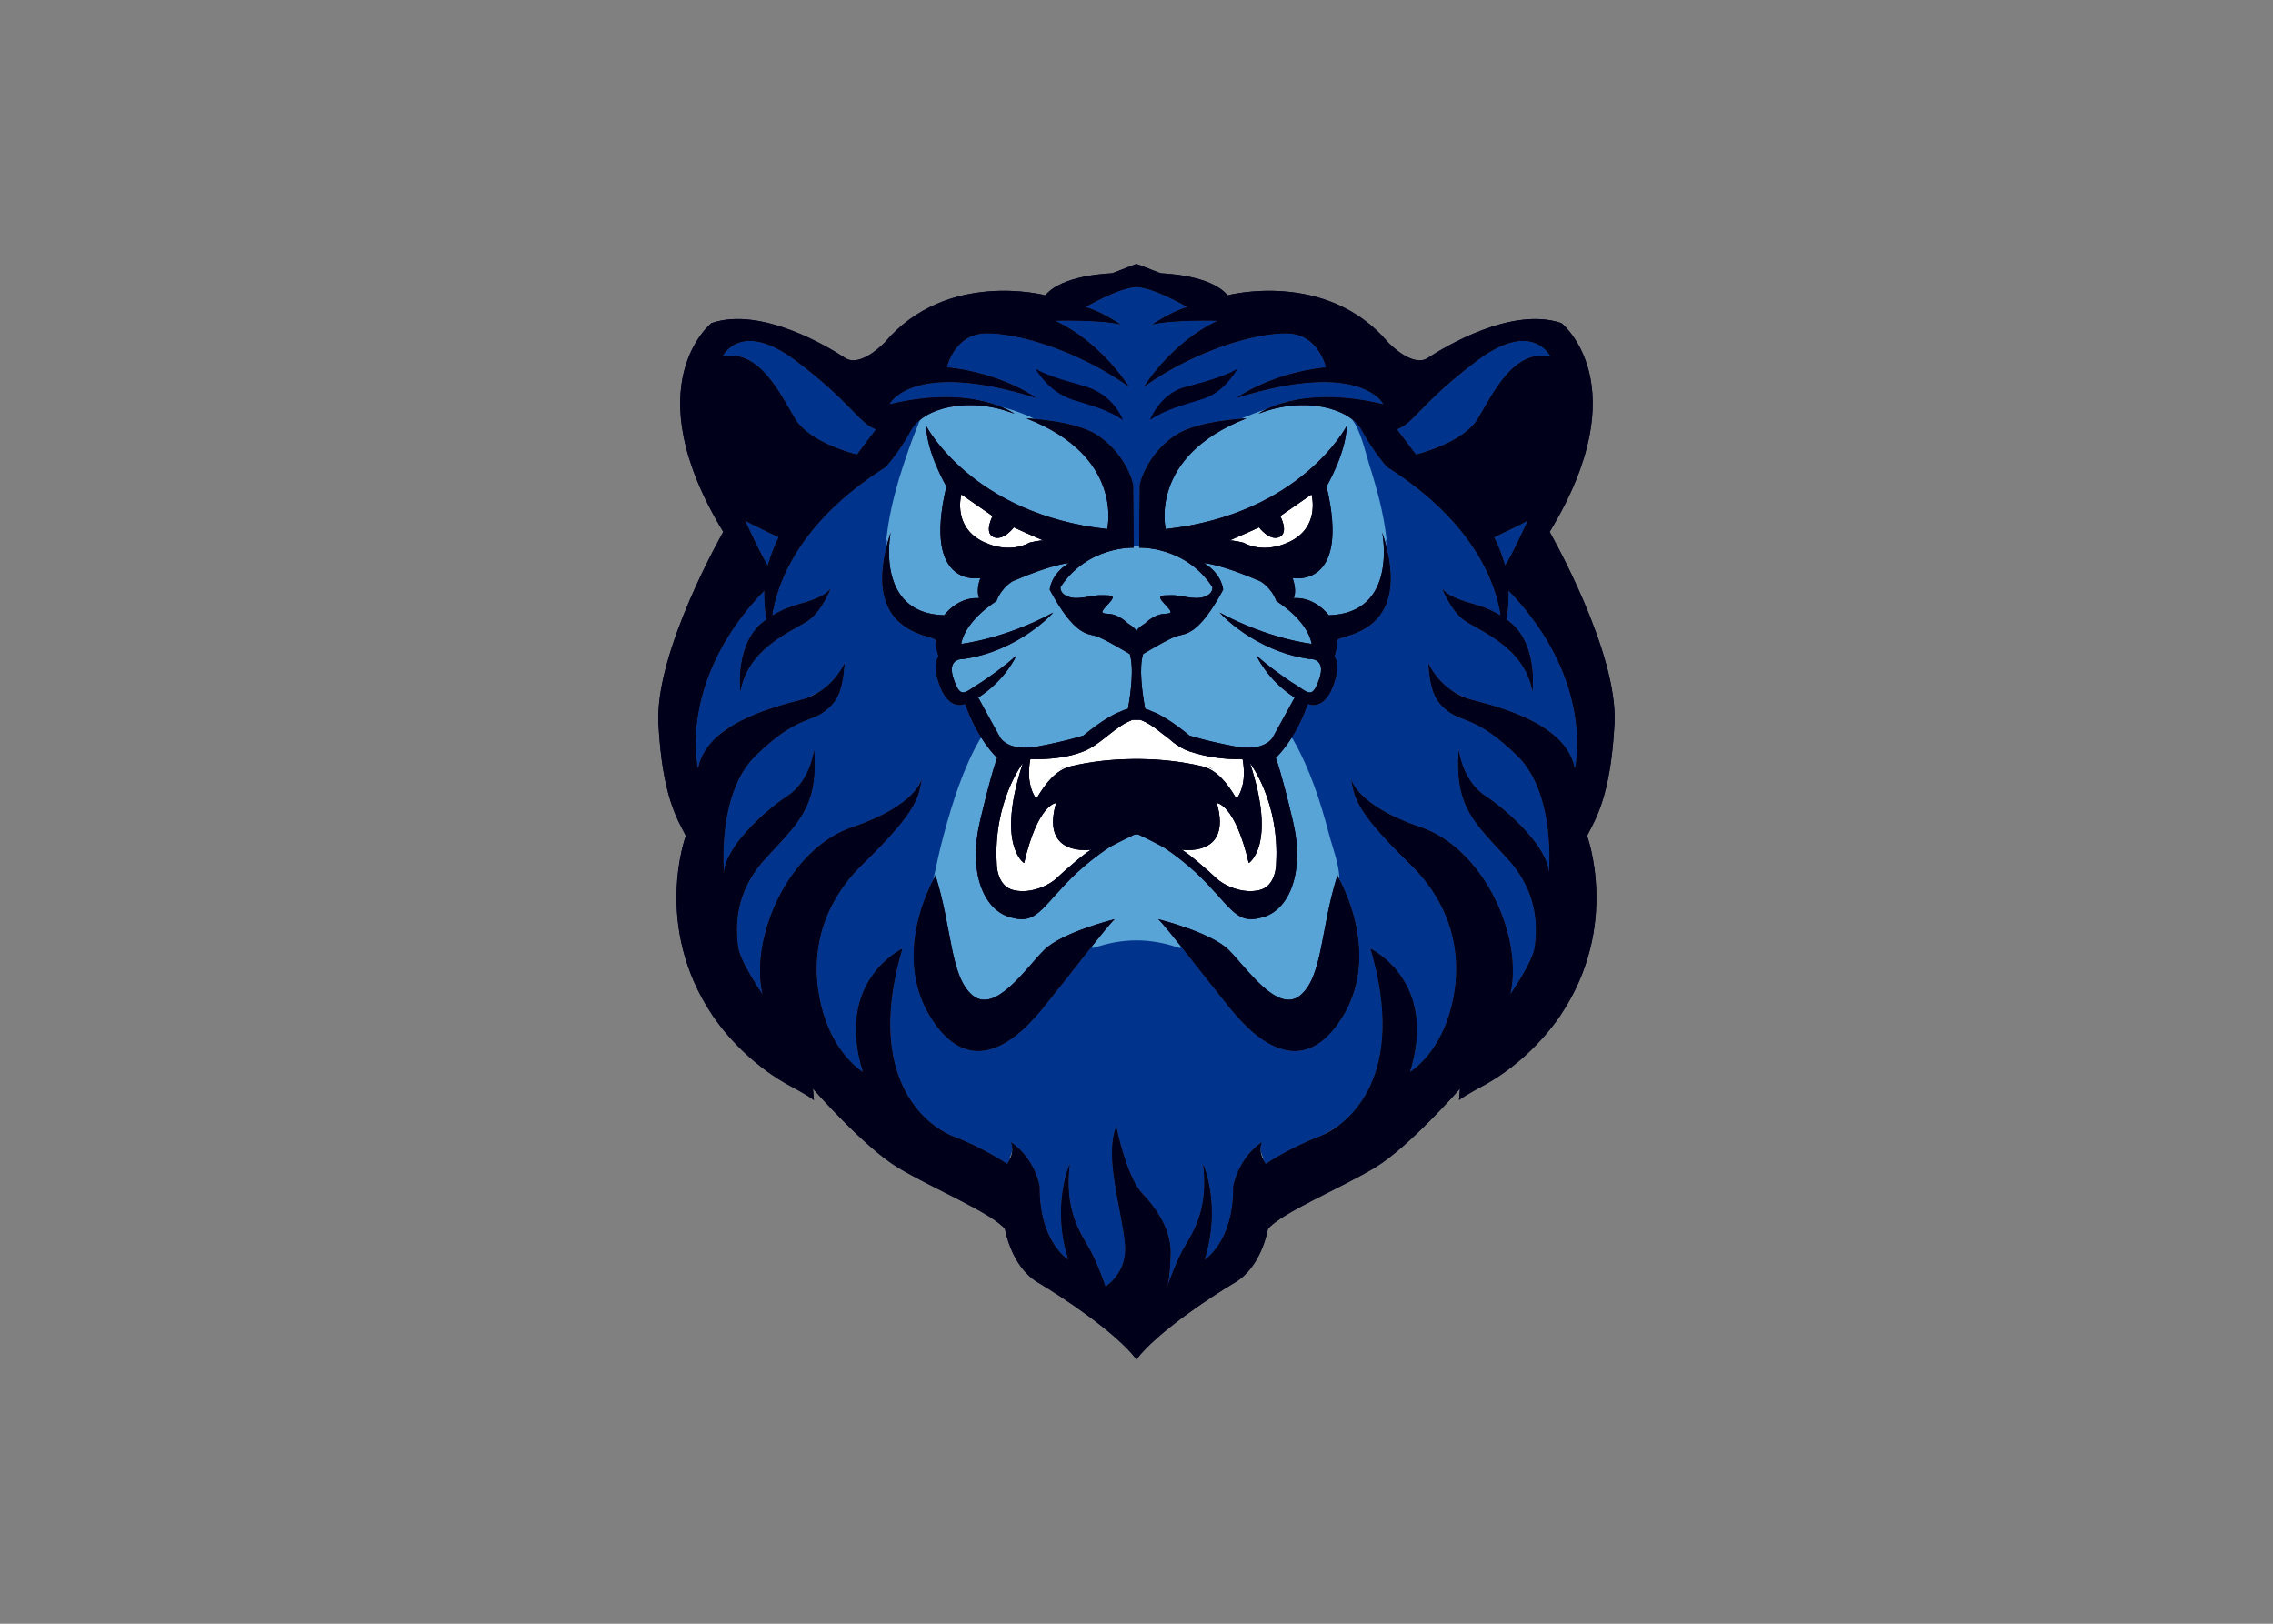 <svg clip-rule="evenodd" fill-rule="evenodd" stroke-linejoin="round" stroke-miterlimit="2" viewBox="0 0 560 400" xmlns="http://www.w3.org/2000/svg"><rect x="0" y="0" width="560" height="400" fill="#808080" stroke="none"/><g fill-rule="nonzero" transform="matrix(2.661 0 0 2.661 126.711 45.993)"><path d="m50.164 57.055s-1.672.051-2.96 5.558c0 0-2.627-1.611-.107-9.271 0 0-2.773 3.586-2.431 9.345 0 0-.027 2.104 1.619 2.453 1.646.35 3.315-.523 3.929-1.12.615-.599 2.89-2.582 3.265-2.653-.001-.002-4.782.794-3.315-4.312z" fill="#fff"/><path d="m66.778 56.531c.043.07.144.067.186 0 .649-1.038.673-2.284.479-3.468-.008-.045-.06-.08-.103-.079-1.637.052-3.33-.204-4.879-.726-.52-.175-1.005-.48-1.476-.833-.324-.297-.679-.571-1.018-.809-.48-.389-.964-.762-1.477-1.03-.006-.003-.012-.003-.019-.005-.002-.002-.004-.005-.008-.006-.152-.07-.304-.138-.454-.208-.015-.007-.029-.009-.044-.01-.005 0-.007-.004-.01-.004h-.714c-.004 0-.005.004-.01.004-.015.001-.029.003-.043.01-.152.07-.303.138-.455.208-.003.001-.006.004-.008.006-.006.001-.011.001-.017.005-1.412.738-2.523 2.082-3.97 2.671-1.482.603-3.29.776-4.879.726-.043-.001-.096.034-.104.079-.194 1.184-.17 2.43.479 3.468.043.067.143.07.185 0 .731-1.226 1.698-2.542 3.152-2.886 1.87-.44 3.749-.636 5.669-.66h.714c1.922.023 3.794.229 5.668.66 1.457.336 2.427 1.665 3.156 2.887zm-2.035-2.55c-.188-.114-.382-.214-.58-.304.196.067.39.17.58.304zm-14.252-.023c.164-.111.33-.202.496-.265-.169.079-.334.168-.496.265z" fill="#fff"/><path d="m67.997 62.613c-1.288-5.507-2.961-5.558-2.961-5.558 1.468 5.106-3.313 4.311-3.313 4.311.374.071 2.648 2.055 3.265 2.653.614.597 2.284 1.47 3.93 1.12s1.617-2.453 1.617-2.453c.342-5.758-2.43-9.345-2.43-9.345 2.519 7.66-.108 9.272-.108 9.272z" fill="#fff"/><path d="m67.506 32.96c1.811.983 3.76.126 3.76.126 3.495-1.254 2.544-4.601 2.544-4.601l-2.898 2.008s.826 1.531-.079 1.938c-.902.407-1.886-.896-1.886-.896-.419.21-2.5 1.119-2.743 1.224-.014.007-.022.011-.022.011.287-.081 1.324.19 1.324.19z" fill="#fff"/><path d="m47.694 32.96s1.038-.271 1.326-.188c0 0-.008-.003-.023-.011-.242-.105-2.323-1.014-2.742-1.224 0 0-.983 1.302-1.887.896-.904-.407-.079-1.938-.079-1.938l-2.898-2.008s-.95 3.346 2.544 4.601c-.001-.002 1.949.855 3.759-.128z" fill="#fff"/><g fill="#00348c"><path d="m91.732 35.076c.502-.682 2.099-4.155 2.099-4.155-.527.309-3.116 1.534-3.116 1.534.64 1.226 1.017 2.621 1.017 2.621z"/><path d="m80.488 33.125c-.036-.559-.103-.956-.123-1.068.023.36.056.718.123 1.068z"/><path d="m79.275 70.547s6.301 2.952 3.637 11.422c0 0 2.203-1.288 3.445-4.727 1.244-3.44 1.861-9.417-3.482-14.597-5.342-5.178-5.054-6.304-5.408-7.802 0 0 .517 2.456 6.413 4.441 5.896 1.983 9.562 10.183 8.33 15.501 0 0 2.127-3.071 2.281-4.463s.52-4.754-2.487-8.062c-3.01-3.309-4.978-4.778-4.562-10.126 0 0 .316 2.868 2.478 4.28s5.802 4.783 5.872 7.137c0 0 .698-7.337-2.919-10.867-3.616-3.529-4.995-3.112-6.287-4.035s-1.757-1.868-1.968-4.524c0 0 .646 1.463 2.157 2.516.45.279.935.52 1.44.733.137.046.277.091.423.128 1.611.419 4.217 1.101 6.31 2.352.443.25.857.533 1.231.862 1.021.848 1.783 1.896 2.009 3.2 0 0 2.017-8.083-6.137-16.538 0 0 .025 1.541-.198 2.684l.001.001c2.996 2 2.41 6.651 2.41 6.651-.731-4.184-5.101-5.67-6.355-6.608-1.254-.939-1.995-2.919-1.995-2.919.232.371.855.89 2.86 1.436 1.186.324 2.044.767 2.549 1.076-.388-2.655-2.206-8.509-10.514-13.757 0 0-1.232-1.336-2.336-3.384-.249-.463-.658-.881-1.188-1.232.005.034.015.068.038.104 1.068 1.621 1.452 3.667 2.007 5.508.341 1.129.619 2.273.861 3.427.114.547.137 1.111.173 1.671 3.12 9.601-4.193 9.42-4.15 9.924.04.504-.281 1.528-.281 1.528s.692.681-.187 2.876c-.879 2.197-2.277 1.514-2.277 1.514-.486 1.371-1.061 2.44-1.574 3.236.773.766 1.31 2.637 1.668 3.529.504 1.254.896 2.551 1.271 3.847.294 1.016.564 2.035.87 3.048.212.704.149 1.809.436 2.438.028-.088.055-.175.083-.264l.007.139s4.5 7.449-.013 13.684c-4.512 6.236-9.654-1.168-10.59-2.288-.585-.7-2.62-3.325-4.17-5.262-.883.061-2.695-.595-3.503-.646-.71-.045-1.42.047-2.123.137-.477.062-1.477.493-2.077.5-1.551 1.937-3.593 4.57-4.178 5.271-.937 1.12-6.078 8.524-10.59 2.288-4.512-6.234-.011-13.684-.011-13.684l.006-.139c.026.08.05.16.075.24.164-.46.198-.979.3-1.45.294-1.35.646-2.683 1.022-4.011.307-1.083.657-2.151 1.032-3.211.374-1.056.983-3.28 1.897-4.166-.514-.795-1.089-1.865-1.575-3.236 0 0-1.398.684-2.277-1.514-.878-2.196-.187-2.876-.187-2.876s-.322-1.024-.281-1.528c.042-.5-7.176-.327-4.208-9.743.148-1.491.473-3.113.878-4.614.509-1.884 1.055-4.596 2.224-6.176.026-.037.037-.072.042-.106-.535.352-.946.771-1.197 1.237-1.103 2.047-2.335 3.384-2.335 3.384-8.308 5.248-10.126 11.103-10.514 13.757.505-.31 1.363-.752 2.548-1.076 2.005-.546 2.629-1.065 2.861-1.436 0 0-.743 1.98-1.996 2.919-1.254.938-5.624 2.424-6.356 6.608 0 0-.586-4.651 2.411-6.651l.001-.001c-.223-1.144-.198-2.684-.198-2.684-8.153 8.455-6.137 16.538-6.137 16.538.226-1.304.986-2.351 2.007-3.198.375-.332.791-.616 1.236-.866 2.093-1.25 4.696-1.931 6.308-2.35.144-.037.283-.081.417-.127.512-.215 1.001-.459 1.457-.742 1.504-1.052 2.147-2.508 2.147-2.508-.213 2.656-.678 3.601-1.969 4.524-1.292.923-2.671.506-6.288 4.035-3.616 3.529-2.918 10.867-2.918 10.867.07-2.354 3.71-5.726 5.872-7.137 2.162-1.412 2.477-4.28 2.477-4.28.417 5.348-1.552 6.817-4.56 10.126-3.007 3.309-2.642 6.671-2.488 8.062s2.281 4.463 2.281 4.463c-1.232-5.318 2.434-13.518 8.331-15.501 5.896-1.985 6.413-4.441 6.413-4.441-.355 1.499-.068 2.625-5.41 7.802-5.342 5.18-4.725 11.156-3.482 14.597 1.243 3.438 3.447 4.727 3.447 4.727-2.665-8.47 3.635-11.422 3.635-11.422-3.463 11.716 1.938 16.309 4.773 17.396 2.834 1.086 4.933 2.527 4.933 2.527.139-.195.239-.38.314-.552-.029.001-.061.001-.094-.003.146-.274.223-.524.255-.742.006.02.009.037.015.055.035-.486-.14-.781-.14-.781 2.241 1.527 2.655 4.082 2.655 4.082-.04 5.218 2.663 6.807 2.663 6.807-1.592-5.022.128-8.842.128-8.842-.529 4.157.951 6.332 1.753 7.705.705 1.208 1.408 3.184 1.567 3.641.823-.606 1.998-1.856 1.798-3.977-.302-3.212-1.935-8.063-.81-10.85 0 0 .942 4.647 2.392 6.176 1.448 1.528 2.715 3.49 2.631 5.667-.026.698-.053 1.866-.292 2.952.178-.508.865-2.426 1.556-3.609.802-1.373 2.283-3.548 1.753-7.705 0 0 1.72 3.819.128 8.842 0 0 2.704-1.589 2.663-6.807 0 0 .414-2.555 2.654-4.082 0 0-.173.292-.14.776.005-.019.009-.035.016-.053.031.221.109.476.261.757-.032.003-.064.004-.094.001.074.171.174.351.309.542 0 0 2.099-1.441 4.933-2.527.085-.032.173-.069.264-.108.593-.313 1.17-.651 1.715-1.043 2.704-2.133 5.543-6.942 2.792-16.245z"/><path d="m81.714 22.461 1.763 2.338s4.379-1.03 5.753-3.353c1.375-2.322 3.337-6.479 6.714-5.718 0 0-1.648-3.492-6.767.341-5.12 3.836-5.905 5.842-7.463 6.392z"/><path d="m45.509 20.572c.826.273 1.609.657 2.432.91 1.248.098 4.416.442 6.032 1.512 2.042 1.352 3.033 3.356 3.321 4.594l.055 5.714h.502l.055-5.714c.289-1.237 1.279-3.242 3.32-4.594 1.715-1.135 5.178-1.455 6.24-1.527.665-.271 1.338-.537 2.015-.791 1.316-.672 4.905-1.989 10.991-.533 0 0-2.02-4.217-13.602-.591 0 0 3.169-2.308 8.279-2.833 0 0-.667-3.063-3.558-3.142-2.893-.078-8.479 1.524-13.268 4.912 0 0 2.467-4.058 6.811-6.083 0 0-4.054-.119-6.058.34 0 0 1.94-1.304 3.246-1.594 0 0-3.004-1.786-4.724-1.874-1.72.088-4.723 1.874-4.723 1.874 1.306.29 3.246 1.594 3.246 1.594-2.003-.459-6.058-.34-6.058-.34 4.343 2.025 6.812 6.083 6.812 6.083-4.79-3.388-10.376-4.99-13.267-4.912-2.891.079-3.56 3.142-3.56 3.142 5.111.524 8.28 2.833 8.28 2.833-11.582-3.626-13.601.591-13.601.591 5.788-1.385 9.317-.263 10.782.429z"/><path d="m19.256 15.729c3.377-.761 5.34 3.396 6.714 5.718s5.754 3.353 5.754 3.353l1.762-2.338c-1.559-.55-2.343-2.556-7.462-6.391-5.12-3.833-6.768-.342-6.768-.342z"/><path d="m23.469 35.076s.376-1.395 1.017-2.621c0 0-2.588-1.225-3.115-1.534 0 0 1.597 3.473 2.098 4.155z"/></g><path d="m79.152 25.722c-.396-1.246-.756-3.081-1.62-4.22-1.753-1.331-5.154-1.842-8.631-.486 0 0 .24-.179.727-.414-.807.244-1.595.561-2.362.878.323-.025.52-.034.52-.034-9.111 3.543-7.477 10.247-7.477 10.247 12.518-1.374 16.756-9.539 16.756-9.539-.045 2.486-1.868 5.594-1.868 5.594 2.265 9.551-3.144 8.47-3.144 8.47.444 1.254.107 1.871.107 1.871 2.014-.136 3.241 1.583 3.241 1.583 6.471-.159 4.957-7.655 4.957-7.655.157.484.287.943.395 1.379-.012-.218-.029-.434-.055-.646.037-.039.059-.094.051-.165-.254-2.332-.889-4.63-1.597-6.863z" fill="#58a4d7"/><path d="m48.462 51.822c2.795-.525 4.243-1.017 4.243-1.017s1.969-1.675 3.373-2.196c.269-.132.517-.225.738-.273.262-1.458.583-3.862.145-5.134l-.003.046s-2.373-1.442-3.142-1.659c-.769-.216-1.971-.063-4.239-4.275 0 0 .056-1.41 1.77-2.471 0 0-1.492.076-5.202 1.68 0 0-1.001.524-1.508 1.845 0 0-2.852 1.726-3.262 3.958 0 0 3.967-.431 8.524-2.898 0 0-3.142 3.55-8.304 4.292 0 0-1.608-.143-.915 1.858.693 2.002 1.005 1.213 2.687.213 0 0 2.095-1.404 3.133-2.414 0 0-.975 2.268-3.548 3.916l2.018 3.668c-.001.002.697 1.385 3.492.861z" fill="#58a4d7"/><path d="m34.843 32.02s-1.514 7.496 4.958 7.655c0 0 1.226-1.719 3.24-1.583 0 0-.336-.617.109-1.871 0 0-5.409 1.081-3.144-8.47 0 0-1.824-3.108-1.87-5.594 0 0 4.239 8.165 16.757 9.539 0 0 1.634-6.704-7.477-10.247 0 0 .307.014.794.057-1.011-.479-2.097-.884-3.123-1.117.812.333 1.212.629 1.212.629-3.474-1.355-6.873-.846-8.626.483-.06.076-.121.149-.173.233-.01.016-.012.032-.018.048-.002.004-.005.005-.007.01-1.346 3.446-2.604 7.036-3.015 10.732h-.001c-.002.021-.006.043-.009.065-.007.07.015.126.052.165-.024.208-.041.419-.053.631.109-.433.238-.886.394-1.365z" fill="#58a4d7"/><path d="m61.516 70.458c.115.04.2-.007.25-.083-1.07-1.344-1.981-2.457-2.157-2.564 0 0 4.882 1.201 6.54 2.857s4.527 5.943 6.624 4.188c2.097-1.753 1.875-6.263 3.448-11.144l.007.139s.06.097.152.272c.001-.021.002-.039.002-.059 0-1.314-.633-2.881-.963-4.151-.786-3.01-1.785-6.08-3.351-8.787-.029-.051-.071-.082-.117-.1-.79 1.243-1.451 1.842-1.451 1.842s.513 1.319 1.593 5.914c1.082 4.596-.292 8.037-2.647 8.798-2.355.76-2.798-.393-5.293-3.04-1.493-1.586-3.059-2.738-4.076-3.41-1.244-.67-2.119-1.071-2.119-1.071-.357-.237-.714 0-.714 0s-.875.401-2.12 1.071c-1.018.672-2.582 1.824-4.076 3.41-2.494 2.647-2.937 3.8-5.292 3.04-2.356-.761-3.729-4.202-2.648-8.798 1.08-4.594 1.593-5.914 1.593-5.914s-.661-.599-1.45-1.842c-.046.018-.088.049-.118.1-1.57 2.717-2.532 5.776-3.35 8.787-.366 1.352-.668 2.718-.955 4.087-.009.044-.015.093-.017.143.1-.188.164-.292.164-.292l.006-.139c1.572 4.881 1.351 9.391 3.448 11.144 2.098 1.755 4.966-2.532 6.624-4.188 1.659-1.656 6.541-2.857 6.541-2.857-.176.107-1.086 1.221-2.157 2.564.048.076.134.123.25.083 2.641-.912 5.183-.915 7.829 0z" fill="#58a4d7"/><path d="m57.851 33.253h-.503l.002.164s-4.261-.184-6.782 3.646c0 0-.12.631.813.923.932.291 2.151-.201 2.951-.167s1.547-.112.665.806c-.881.918-.638.86.19.938.565.053 1.236.485 1.617.868 0 0 .796.463.796.771 0-.308.797-.771.797-.771.381-.383 1.051-.814 1.617-.868.827-.078 1.071-.02.189-.938s-.134-.771.664-.806c.8-.034 2.02.458 2.951.167.934-.292.814-.923.814-.923-2.521-3.83-6.782-3.646-6.782-3.646v-.164z" fill="#58a4d7"/><path d="m68.699 43.378c1.039 1.01 3.134 2.414 3.134 2.414 1.682 1 1.994 1.789 2.688-.213.693-2.001-.915-1.858-.915-1.858-5.162-.742-8.304-4.292-8.304-4.292 4.557 2.467 8.524 2.898 8.524 2.898-.411-2.233-3.263-3.958-3.263-3.958-.507-1.32-1.508-1.845-1.508-1.845-3.71-1.604-5.202-1.68-5.202-1.68 1.714 1.061 1.771 2.471 1.771 2.471-2.269 4.211-3.472 4.059-4.24 4.275-.769.217-3.142 1.659-3.142 1.659l-.003-.046c-.439 1.273-.102 3.682.172 5.139.214.05.452.141.711.268 1.404.521 3.373 2.196 3.373 2.196s1.447.492 4.242 1.017c2.795.524 3.493-.859 3.493-.859l2.017-3.668c-2.572-1.65-3.548-3.918-3.548-3.918z" fill="#58a4d7"/><path d="m38.979 63.713c1.572 4.881 1.351 9.391 3.448 11.144 2.098 1.755 4.966-2.532 6.624-4.188 1.659-1.656 6.541-2.857 6.541-2.857-.423.26-5.081 6.316-6.017 7.437-.937 1.12-6.078 8.524-10.59 2.288-4.512-6.234-.011-13.684-.011-13.684m37.247-.14c-1.573 4.881-1.352 9.391-3.448 11.144-2.097 1.755-4.966-2.532-6.624-4.188s-6.54-2.857-6.54-2.857c.423.26 5.081 6.316 6.017 7.437s6.078 8.524 10.59 2.288c4.513-6.234.013-13.684.013-13.684m25.63-14.115c-.36 6.691-1.746 8.818-2.539 10.351 0 0 3.102 8.321-2.441 16.586 0 0-2.396 3.831-6.845 6.37 0 0-2.091 1.101-2.57 1.515l.092-1.06s-4.736 5.417-7.885 7.313c-3.15 1.896-8.738 4.219-9.903 5.685 0 0-.559 3.464-3.027 4.934-2.439 1.452-7.173 4.61-9.104 7.079v.088c-.012-.015-.023-.028-.036-.043-.011.015-.024.028-.036.043v-.088c-1.93-2.469-6.663-5.627-9.103-7.079-2.469-1.47-3.028-4.934-3.028-4.934-1.165-1.466-6.752-3.788-9.901-5.685-3.15-1.896-7.886-7.313-7.886-7.313l.092 1.06c-.48-.414-2.571-1.515-2.571-1.515-4.447-2.539-6.844-6.37-6.844-6.37-5.543-8.265-2.442-16.586-2.442-16.586-.792-1.533-2.178-3.66-2.539-10.351-.36-6.691 6.003-17.78 6.003-17.78-8.288-13.658-1.092-19.331-1.092-19.331 4.615-1.587 10.931 2.272 12.37 3.224 1.438.952 3.687-1.448 3.687-1.448 5.746-6.766 14.86-4.349 14.86-4.349 1.533-1.887 5.873-2.019 6.117-2.038.191-.014 1.584-.621 2.178-.818l.134-.044s-.083-.027 0 0c.084-.027 0 0 0 0l.135.045c.594.197 1.988.804 2.18.818.244.019 4.584.15 6.116 2.038 0 0 9.114-2.417 14.861 4.349 0 0 2.249 2.399 3.687 1.448 1.438-.952 7.755-4.811 12.369-3.224 0 0 7.195 5.673-1.092 19.331 0-.001 6.362 11.088 6.003 17.779zm-20.145-27.277 1.763 2.338s4.379-1.03 5.753-3.353c1.375-2.322 3.337-6.479 6.714-5.718 0 0-1.648-3.492-6.767.341-5.12 3.836-5.905 5.842-7.463 6.392zm9 9.994c.641 1.226 1.018 2.621 1.018 2.621.502-.682 2.099-4.155 2.099-4.155-.528.309-3.117 1.534-3.117 1.534zm-64.744-11.008c1.374 2.322 5.754 3.353 5.754 3.353l1.762-2.338c-1.559-.55-2.343-2.556-7.462-6.391-5.12-3.833-6.768-.341-6.768-.341 3.377-.761 5.34 3.395 6.714 5.717zm-4.599 9.474s1.597 3.473 2.098 4.155c0 0 .376-1.395 1.017-2.621 0 0-2.589-1.225-3.115-1.534zm70.68 6.459s.025 1.541-.198 2.684l.001.001c2.996 2 2.41 6.651 2.41 6.651-.731-4.184-5.101-5.67-6.355-6.608-1.254-.939-1.995-2.919-1.995-2.919.232.371.855.89 2.86 1.436 1.186.324 2.044.767 2.549 1.076-.388-2.655-2.206-8.509-10.514-13.757 0 0-1.232-1.336-2.336-3.384-1.103-2.046-5.279-3.217-9.572-1.543 0 0 3.697-2.758 11.571-.874 0 0-2.02-4.217-13.602-.591 0 0 3.169-2.308 8.279-2.833 0 0-.667-3.063-3.558-3.142-2.893-.078-8.479 1.524-13.268 4.912 0 0 2.467-4.058 6.811-6.083 0 0-4.054-.119-6.058.34 0 0 1.94-1.304 3.246-1.594 0 0-3.004-1.786-4.724-1.874-1.72.088-4.723 1.874-4.723 1.874 1.306.29 3.246 1.594 3.246 1.594-2.003-.459-6.058-.34-6.058-.34 4.343 2.025 6.812 6.083 6.812 6.083-4.79-3.388-10.376-4.99-13.267-4.912-2.891.079-3.56 3.142-3.56 3.142 5.111.524 8.28 2.833 8.28 2.833-11.582-3.626-13.601.591-13.601.591 7.873-1.884 11.571.874 11.571.874-4.292-1.674-8.471-.503-9.573 1.543-1.103 2.047-2.335 3.384-2.335 3.384-8.308 5.248-10.126 11.103-10.514 13.757.505-.31 1.363-.752 2.548-1.076 2.005-.546 2.629-1.065 2.861-1.436 0 0-.743 1.98-1.996 2.919-1.254.938-5.624 2.424-6.356 6.608 0 0-.586-4.651 2.411-6.651l.001-.001c-.223-1.144-.198-2.684-.198-2.684-8.153 8.455-6.137 16.538-6.137 16.538.712-4.103 6.691-5.671 9.551-6.414 2.86-.742 4.021-3.378 4.021-3.378-.213 2.656-.678 3.601-1.969 4.524-1.292.923-2.671.506-6.288 4.035-3.616 3.529-2.918 10.867-2.918 10.867.07-2.354 3.71-5.726 5.872-7.137 2.162-1.412 2.477-4.28 2.477-4.28.417 5.348-1.552 6.817-4.56 10.126-3.007 3.309-2.642 6.671-2.488 8.062s2.281 4.463 2.281 4.463c-1.232-5.318 2.434-13.518 8.331-15.501 5.896-1.985 6.413-4.441 6.413-4.441-.355 1.499-.068 2.625-5.41 7.802-5.342 5.18-4.725 11.156-3.482 14.597 1.243 3.438 3.447 4.727 3.447 4.727-2.665-8.47 3.635-11.422 3.635-11.422-3.463 11.716 1.938 16.309 4.773 17.396 2.834 1.086 4.933 2.527 4.933 2.527.851-1.194.35-2.023.35-2.023 2.241 1.527 2.655 4.082 2.655 4.082-.04 5.218 2.663 6.807 2.663 6.807-1.592-5.022.128-8.842.128-8.842-.529 4.157.951 6.332 1.753 7.705.705 1.208 1.408 3.184 1.567 3.641.823-.606 1.998-1.856 1.798-3.977-.302-3.212-1.935-8.063-.81-10.85 0 0 .942 4.647 2.392 6.176 1.448 1.528 2.715 3.49 2.631 5.667-.026.698-.053 1.866-.292 2.952.178-.508.865-2.426 1.556-3.609.802-1.373 2.283-3.548 1.753-7.705 0 0 1.72 3.819.128 8.842 0 0 2.704-1.589 2.663-6.807 0 0 .414-2.555 2.654-4.082 0 0-.5.829.352 2.023 0 0 2.099-1.441 4.933-2.527 2.835-1.087 8.235-5.68 4.771-17.396 0 0 6.301 2.952 3.637 11.422 0 0 2.203-1.288 3.445-4.727 1.244-3.44 1.861-9.417-3.482-14.597-5.342-5.178-5.054-6.304-5.408-7.802 0 0 .517 2.456 6.413 4.441 5.896 1.983 9.562 10.183 8.33 15.501 0 0 2.127-3.071 2.281-4.463s.52-4.754-2.487-8.062c-3.01-3.309-4.978-4.778-4.562-10.126 0 0 .316 2.868 2.478 4.28s5.802 4.783 5.872 7.137c0 0 .698-7.337-2.919-10.867-3.616-3.529-4.995-3.112-6.287-4.035s-1.757-1.868-1.968-4.524c0 0 1.161 2.636 4.021 3.378 2.858.743 8.838 2.311 9.55 6.414 0-.001 2.016-8.083-6.137-16.538zm-27.888 16.297c.198.09.393.19.58.304-.19-.134-.384-.237-.58-.304zm16.195-21.657s1.514 7.496-4.957 7.655c0 0-1.228-1.719-3.241-1.583 0 0 .337-.617-.107-1.871 0 0 5.408 1.081 3.144-8.47 0 0 1.823-3.108 1.868-5.594 0 0-4.238 8.165-16.756 9.539 0 0-1.635-6.704 7.477-10.247 0 0-4.517.195-6.559 1.546-2.041 1.352-3.031 3.356-3.32 4.594l-.055 5.829s4.261-.184 6.782 3.646c0 0 .119.631-.814.923-.932.291-2.151-.201-2.951-.167-.798.034-1.546-.112-.664.806s.638.86-.189.938c-.566.053-1.236.485-1.617.868 0 0-.797.463-.797.771 0-.308-.796-.771-.796-.771-.381-.383-1.051-.814-1.617-.868-.828-.078-1.071-.02-.19-.938.882-.918.135-.771-.665-.806-.799-.034-2.019.458-2.951.167-.933-.292-.813-.923-.813-.923 2.521-3.83 6.782-3.646 6.782-3.646l-.056-5.829c-.288-1.237-1.28-3.242-3.321-4.594s-6.557-1.546-6.557-1.546c9.111 3.543 7.477 10.247 7.477 10.247-12.518-1.374-16.757-9.539-16.757-9.539.046 2.486 1.87 5.594 1.87 5.594-2.265 9.551 3.144 8.47 3.144 8.47-.445 1.254-.109 1.871-.109 1.871-2.014-.136-3.24 1.583-3.24 1.583-6.472-.159-4.958-7.655-4.958-7.655-3.136 9.619 4.187 9.438 4.145 9.942-.041.504.281 1.528.281 1.528s-.691.681.187 2.876c.879 2.197 2.277 1.514 2.277 1.514 1.208 3.404 2.967 4.989 2.967 4.989s-.513 1.319-1.593 5.914c-1.081 4.596.292 8.037 2.648 8.798 2.355.76 2.799-.393 5.292-3.04 1.494-1.586 3.059-2.738 4.076-3.41 1.245-.67 2.12-1.071 2.12-1.071s.356-.237.714 0c0 0 .875.401 2.119 1.071 1.018.672 2.583 1.824 4.076 3.41 2.495 2.647 2.938 3.8 5.293 3.04 2.355-.761 3.729-4.202 2.647-8.798-1.08-4.594-1.593-5.914-1.593-5.914s1.76-1.585 2.968-4.989c0 0 1.398.684 2.277-1.514.879-2.196.187-2.876.187-2.876s.321-1.024.281-1.528c-.044-.504 7.279-.323 4.144-9.942zm-14.155.74c.243-.105 2.324-1.014 2.743-1.224 0 0 .983 1.302 1.886.896.905-.407.079-1.938.079-1.938l2.898-2.008s.951 3.346-2.544 4.601c0 0-1.949.857-3.76-.126 0 0-1.037-.271-1.325-.188.001-.002.01-.005.023-.013zm-24.813-4.274 2.898 2.008s-.825 1.531.079 1.938c.903.407 1.887-.896 1.887-.896.419.21 2.5 1.119 2.742 1.224.015.007.023.011.023.011-.288-.083-1.326.188-1.326.188-1.81.983-3.759.126-3.759.126-3.494-1.253-2.544-4.599-2.544-4.599zm1.562 18.808c2.573-1.648 3.548-3.916 3.548-3.916-1.039 1.01-3.133 2.414-3.133 2.414-1.682 1-1.994 1.789-2.687-.213-.693-2.001.915-1.858.915-1.858 5.162-.742 8.304-4.292 8.304-4.292-4.558 2.467-8.524 2.898-8.524 2.898.41-2.233 3.262-3.958 3.262-3.958.506-1.32 1.508-1.845 1.508-1.845 3.709-1.604 5.202-1.68 5.202-1.68-1.714 1.061-1.77 2.471-1.77 2.471 2.269 4.211 3.471 4.059 4.239 4.275.77.217 3.142 1.659 3.142 1.659l.003-.046c.438 1.271.118 3.676-.145 5.134-.221.048-.469.141-.738.273-1.403.521-3.373 2.196-3.373 2.196s-1.448.492-4.243 1.017c-2.795.524-3.493-.859-3.493-.859zm7.261 16.725c-.614.597-2.284 1.47-3.929 1.12-1.646-.35-1.619-2.453-1.619-2.453-.342-5.758 2.431-9.345 2.431-9.345-2.521 7.66.107 9.271.107 9.271 1.288-5.507 2.96-5.558 2.96-5.558-1.467 5.106 3.314 4.311 3.314 4.311-.374.072-2.649 2.055-3.264 2.654zm7.744-11.033h-.714c-1.92.023-3.799.219-5.669.66-1.455.343-2.421 1.66-3.152 2.886-.042.07-.142.067-.185 0-.65-1.038-.673-2.284-.479-3.468.007-.045.06-.08.104-.079 1.589.05 3.397-.123 4.879-.726 1.447-.589 2.558-1.934 3.97-2.671.006-.003.011-.003.017-.005.002-.002.005-.005.008-.006.152-.07.303-.138.455-.208.014-.007.029-.009.043-.01.005 0 .006-.004.01-.004h.714c.003 0 .005.004.01.004.015.001.029.002.044.01.15.07.302.138.454.208.004.001.006.004.008.006.007.001.013.001.019.005.513.268.996.641 1.477 1.03.339.238.693.512 1.018.809.471.353.956.657 1.476.833 1.549.522 3.242.778 4.879.726.043-.001.095.034.103.079.193 1.184.17 2.43-.479 3.468-.042.067-.143.07-.186 0-.729-1.222-1.698-2.551-3.152-2.886-1.878-.433-3.75-.638-5.672-.661zm12.577 9.7s.028 2.104-1.617 2.453-3.315-.523-3.93-1.12c-.616-.599-2.891-2.582-3.265-2.653 0 0 4.781.796 3.313-4.311 0 0 1.673.051 2.961 5.558 0 0 2.627-1.611.107-9.271.002-.001 2.773 3.585 2.431 9.344zm3.987-17.107c-.693 2.002-1.006 1.213-2.688.213 0 0-2.095-1.404-3.134-2.414 0 0 .976 2.268 3.548 3.916l-2.017 3.668s-.698 1.383-3.493.859c-2.795-.525-4.242-1.017-4.242-1.017s-1.969-1.675-3.373-2.196c-.259-.126-.497-.218-.711-.268-.273-1.458-.611-3.866-.172-5.139l.003.046s2.373-1.442 3.142-1.659c.769-.216 1.972-.063 4.24-4.275 0 0-.057-1.41-1.771-2.471 0 0 1.492.076 5.202 1.68 0 0 1.001.524 1.508 1.845 0 0 2.852 1.726 3.263 3.958 0 0-3.968-.431-8.524-2.898 0 0 3.142 3.55 8.304 4.292 0 .001 1.608-.142.915 1.86zm-23.533 8.114c-.167.063-.333.154-.496.265.161-.097.326-.186.496-.265zm7.879-32.123c1.446-.988 3.204-1.398 4.869-1.929 1.408-.448 2.428-1.526 3.194-2.755-1.554.874-3.491 1.29-5.127 1.762-1.367.484-2.353 1.617-2.936 2.922zm-6.933-1.785c1.52.457 3.095.895 4.406 1.794-.688-1.532-1.877-2.607-3.566-3.111-1.442-.43-3.114-.82-4.49-1.579.872 1.368 2.008 2.401 3.65 2.896z" fill="#000028"/><path d="m38.979 63.713c1.572 4.881 1.351 9.391 3.448 11.144 2.098 1.755 4.966-2.532 6.624-4.188 1.659-1.656 6.541-2.857 6.541-2.857-.423.26-5.081 6.316-6.017 7.437-.937 1.12-6.078 8.524-10.59 2.288-4.512-6.234-.011-13.684-.011-13.684m37.247-.14c-1.573 4.881-1.352 9.391-3.448 11.144-2.097 1.755-4.966-2.532-6.624-4.188s-6.54-2.857-6.54-2.857c.423.26 5.081 6.316 6.017 7.437s6.078 8.524 10.59 2.288c4.513-6.234.013-13.684.013-13.684m25.63-14.115c-.36 6.691-1.746 8.818-2.539 10.351 0 0 3.102 8.321-2.441 16.586 0 0-2.396 3.831-6.845 6.37 0 0-2.091 1.101-2.57 1.515l.092-1.06s-4.736 5.417-7.885 7.313c-3.15 1.896-8.738 4.219-9.903 5.685 0 0-.559 3.464-3.027 4.934-2.439 1.452-7.173 4.61-9.104 7.079v.088c-.012-.015-.023-.028-.036-.043-.011.015-.024.028-.036.043v-.088c-1.93-2.469-6.663-5.627-9.103-7.079-2.469-1.47-3.028-4.934-3.028-4.934-1.165-1.466-6.752-3.788-9.901-5.685-3.15-1.896-7.886-7.313-7.886-7.313l.092 1.06c-.48-.414-2.571-1.515-2.571-1.515-4.447-2.539-6.844-6.37-6.844-6.37-5.543-8.265-2.442-16.586-2.442-16.586-.792-1.533-2.178-3.66-2.539-10.351-.36-6.691 6.003-17.78 6.003-17.78-8.288-13.658-1.092-19.331-1.092-19.331 4.615-1.587 10.931 2.272 12.37 3.224 1.438.952 3.687-1.448 3.687-1.448 5.746-6.766 14.86-4.349 14.86-4.349 1.533-1.887 5.873-2.019 6.117-2.038.191-.014 1.584-.621 2.178-.818l.134-.044s-.083-.027 0 0c.084-.027 0 0 0 0l.135.045c.594.197 1.988.804 2.18.818.244.019 4.584.15 6.116 2.038 0 0 9.114-2.417 14.861 4.349 0 0 2.249 2.399 3.687 1.448 1.438-.952 7.755-4.811 12.369-3.224 0 0 7.195 5.673-1.092 19.331 0-.001 6.362 11.088 6.003 17.779zm-20.145-27.277 1.763 2.338s4.379-1.03 5.753-3.353c1.375-2.322 3.337-6.479 6.714-5.718 0 0-1.648-3.492-6.767.341-5.12 3.836-5.905 5.842-7.463 6.392zm9 9.994c.641 1.226 1.018 2.621 1.018 2.621.502-.682 2.099-4.155 2.099-4.155-.528.309-3.117 1.534-3.117 1.534zm-64.744-11.008c1.374 2.322 5.754 3.353 5.754 3.353l1.762-2.338c-1.559-.55-2.343-2.556-7.462-6.391-5.12-3.833-6.768-.341-6.768-.341 3.377-.761 5.34 3.395 6.714 5.717zm-4.599 9.474s1.597 3.473 2.098 4.155c0 0 .376-1.395 1.017-2.621 0 0-2.589-1.225-3.115-1.534zm70.68 6.459s.025 1.541-.198 2.684l.001.001c2.996 2 2.41 6.651 2.41 6.651-.731-4.184-5.101-5.67-6.355-6.608-1.254-.939-1.995-2.919-1.995-2.919.232.371.855.89 2.86 1.436 1.186.324 2.044.767 2.549 1.076-.388-2.655-2.206-8.509-10.514-13.757 0 0-1.232-1.336-2.336-3.384-1.103-2.046-5.279-3.217-9.572-1.543 0 0 3.697-2.758 11.571-.874 0 0-2.02-4.217-13.602-.591 0 0 3.169-2.308 8.279-2.833 0 0-.667-3.063-3.558-3.142-2.893-.078-8.479 1.524-13.268 4.912 0 0 2.467-4.058 6.811-6.083 0 0-4.054-.119-6.058.34 0 0 1.94-1.304 3.246-1.594 0 0-3.004-1.786-4.724-1.874-1.72.088-4.723 1.874-4.723 1.874 1.306.29 3.246 1.594 3.246 1.594-2.003-.459-6.058-.34-6.058-.34 4.343 2.025 6.812 6.083 6.812 6.083-4.79-3.388-10.376-4.99-13.267-4.912-2.891.079-3.56 3.142-3.56 3.142 5.111.524 8.28 2.833 8.28 2.833-11.582-3.626-13.601.591-13.601.591 7.873-1.884 11.571.874 11.571.874-4.292-1.674-8.471-.503-9.573 1.543-1.103 2.047-2.335 3.384-2.335 3.384-8.308 5.248-10.126 11.103-10.514 13.757.505-.31 1.363-.752 2.548-1.076 2.005-.546 2.629-1.065 2.861-1.436 0 0-.743 1.98-1.996 2.919-1.254.938-5.624 2.424-6.356 6.608 0 0-.586-4.651 2.411-6.651l.001-.001c-.223-1.144-.198-2.684-.198-2.684-8.153 8.455-6.137 16.538-6.137 16.538.712-4.103 6.691-5.671 9.551-6.414 2.86-.742 4.021-3.378 4.021-3.378-.213 2.656-.678 3.601-1.969 4.524-1.292.923-2.671.506-6.288 4.035-3.616 3.529-2.918 10.867-2.918 10.867.07-2.354 3.71-5.726 5.872-7.137 2.162-1.412 2.477-4.28 2.477-4.28.417 5.348-1.552 6.817-4.56 10.126-3.007 3.309-2.642 6.671-2.488 8.062s2.281 4.463 2.281 4.463c-1.232-5.318 2.434-13.518 8.331-15.501 5.896-1.985 6.413-4.441 6.413-4.441-.355 1.499-.068 2.625-5.41 7.802-5.342 5.18-4.725 11.156-3.482 14.597 1.243 3.438 3.447 4.727 3.447 4.727-2.665-8.47 3.635-11.422 3.635-11.422-3.463 11.716 1.938 16.309 4.773 17.396 2.834 1.086 4.933 2.527 4.933 2.527.851-1.194.35-2.023.35-2.023 2.241 1.527 2.655 4.082 2.655 4.082-.04 5.218 2.663 6.807 2.663 6.807-1.592-5.022.128-8.842.128-8.842-.529 4.157.951 6.332 1.753 7.705.705 1.208 1.408 3.184 1.567 3.641.823-.606 1.998-1.856 1.798-3.977-.302-3.212-1.935-8.063-.81-10.85 0 0 .942 4.647 2.392 6.176 1.448 1.528 2.715 3.49 2.631 5.667-.026.698-.053 1.866-.292 2.952.178-.508.865-2.426 1.556-3.609.802-1.373 2.283-3.548 1.753-7.705 0 0 1.72 3.819.128 8.842 0 0 2.704-1.589 2.663-6.807 0 0 .414-2.555 2.654-4.082 0 0-.5.829.352 2.023 0 0 2.099-1.441 4.933-2.527 2.835-1.087 8.235-5.68 4.771-17.396 0 0 6.301 2.952 3.637 11.422 0 0 2.203-1.288 3.445-4.727 1.244-3.44 1.861-9.417-3.482-14.597-5.342-5.178-5.054-6.304-5.408-7.802 0 0 .517 2.456 6.413 4.441 5.896 1.983 9.562 10.183 8.33 15.501 0 0 2.127-3.071 2.281-4.463s.52-4.754-2.487-8.062c-3.01-3.309-4.978-4.778-4.562-10.126 0 0 .316 2.868 2.478 4.28s5.802 4.783 5.872 7.137c0 0 .698-7.337-2.919-10.867-3.616-3.529-4.995-3.112-6.287-4.035s-1.757-1.868-1.968-4.524c0 0 1.161 2.636 4.021 3.378 2.858.743 8.838 2.311 9.55 6.414 0-.001 2.016-8.083-6.137-16.538zm-27.888 16.297c.198.09.393.19.58.304-.19-.134-.384-.237-.58-.304zm16.195-21.657s1.514 7.496-4.957 7.655c0 0-1.228-1.719-3.241-1.583 0 0 .337-.617-.107-1.871 0 0 5.408 1.081 3.144-8.47 0 0 1.823-3.108 1.868-5.594 0 0-4.238 8.165-16.756 9.539 0 0-1.635-6.704 7.477-10.247 0 0-4.517.195-6.559 1.546-2.041 1.352-3.031 3.356-3.32 4.594l-.055 5.829s4.261-.184 6.782 3.646c0 0 .119.631-.814.923-.932.291-2.151-.201-2.951-.167-.798.034-1.546-.112-.664.806s.638.86-.189.938c-.566.053-1.236.485-1.617.868 0 0-.797.463-.797.771 0-.308-.796-.771-.796-.771-.381-.383-1.051-.814-1.617-.868-.828-.078-1.071-.02-.19-.938.882-.918.135-.771-.665-.806-.799-.034-2.019.458-2.951.167-.933-.292-.813-.923-.813-.923 2.521-3.83 6.782-3.646 6.782-3.646l-.056-5.829c-.288-1.237-1.28-3.242-3.321-4.594s-6.557-1.546-6.557-1.546c9.111 3.543 7.477 10.247 7.477 10.247-12.518-1.374-16.757-9.539-16.757-9.539.046 2.486 1.87 5.594 1.87 5.594-2.265 9.551 3.144 8.47 3.144 8.47-.445 1.254-.109 1.871-.109 1.871-2.014-.136-3.24 1.583-3.24 1.583-6.472-.159-4.958-7.655-4.958-7.655-3.136 9.619 4.187 9.438 4.145 9.942-.041.504.281 1.528.281 1.528s-.691.681.187 2.876c.879 2.197 2.277 1.514 2.277 1.514 1.208 3.404 2.967 4.989 2.967 4.989s-.513 1.319-1.593 5.914c-1.081 4.596.292 8.037 2.648 8.798 2.355.76 2.799-.393 5.292-3.04 1.494-1.586 3.059-2.738 4.076-3.41 1.245-.67 2.12-1.071 2.12-1.071s.356-.237.714 0c0 0 .875.401 2.119 1.071 1.018.672 2.583 1.824 4.076 3.41 2.495 2.647 2.938 3.8 5.293 3.04 2.355-.761 3.729-4.202 2.647-8.798-1.08-4.594-1.593-5.914-1.593-5.914s1.76-1.585 2.968-4.989c0 0 1.398.684 2.277-1.514.879-2.196.187-2.876.187-2.876s.321-1.024.281-1.528c-.044-.504 7.279-.323 4.144-9.942zm-14.155.74c.243-.105 2.324-1.014 2.743-1.224 0 0 .983 1.302 1.886.896.905-.407.079-1.938.079-1.938l2.898-2.008s.951 3.346-2.544 4.601c0 0-1.949.857-3.76-.126 0 0-1.037-.271-1.325-.188.001-.002.01-.005.023-.013zm-24.813-4.274 2.898 2.008s-.825 1.531.079 1.938c.903.407 1.887-.896 1.887-.896.419.21 2.5 1.119 2.742 1.224.015.007.023.011.023.011-.288-.083-1.326.188-1.326.188-1.81.983-3.759.126-3.759.126-3.494-1.253-2.544-4.599-2.544-4.599zm1.562 18.808c2.573-1.648 3.548-3.916 3.548-3.916-1.039 1.01-3.133 2.414-3.133 2.414-1.682 1-1.994 1.789-2.687-.213-.693-2.001.915-1.858.915-1.858 5.162-.742 8.304-4.292 8.304-4.292-4.558 2.467-8.524 2.898-8.524 2.898.41-2.233 3.262-3.958 3.262-3.958.506-1.32 1.508-1.845 1.508-1.845 3.709-1.604 5.202-1.68 5.202-1.68-1.714 1.061-1.77 2.471-1.77 2.471 2.269 4.211 3.471 4.059 4.239 4.275.77.217 3.142 1.659 3.142 1.659l.003-.046c.438 1.271.118 3.676-.145 5.134-.221.048-.469.141-.738.273-1.403.521-3.373 2.196-3.373 2.196s-1.448.492-4.243 1.017c-2.795.524-3.493-.859-3.493-.859zm7.261 16.725c-.614.597-2.284 1.47-3.929 1.12-1.646-.35-1.619-2.453-1.619-2.453-.342-5.758 2.431-9.345 2.431-9.345-2.521 7.66.107 9.271.107 9.271 1.288-5.507 2.96-5.558 2.96-5.558-1.467 5.106 3.314 4.311 3.314 4.311-.374.072-2.649 2.055-3.264 2.654zm7.744-11.033h-.714c-1.92.023-3.799.219-5.669.66-1.455.343-2.421 1.66-3.152 2.886-.042.07-.142.067-.185 0-.65-1.038-.673-2.284-.479-3.468.007-.045.06-.08.104-.079 1.589.05 3.397-.123 4.879-.726 1.447-.589 2.558-1.934 3.97-2.671.006-.003.011-.003.017-.005.002-.002.005-.005.008-.006.152-.07.303-.138.455-.208.014-.007.029-.009.043-.01.005 0 .006-.004.01-.004h.714c.003 0 .005.004.01.004.015.001.029.002.044.01.15.07.302.138.454.208.004.001.006.004.008.006.007.001.013.001.019.005.513.268.996.641 1.477 1.03.339.238.693.512 1.018.809.471.353.956.657 1.476.833 1.549.522 3.242.778 4.879.726.043-.001.095.034.103.079.193 1.184.17 2.43-.479 3.468-.042.067-.143.07-.186 0-.729-1.222-1.698-2.551-3.152-2.886-1.878-.433-3.75-.638-5.672-.661zm12.577 9.7s.028 2.104-1.617 2.453-3.315-.523-3.93-1.12c-.616-.599-2.891-2.582-3.265-2.653 0 0 4.781.796 3.313-4.311 0 0 1.673.051 2.961 5.558 0 0 2.627-1.611.107-9.271.002-.001 2.773 3.585 2.431 9.344zm3.987-17.107c-.693 2.002-1.006 1.213-2.688.213 0 0-2.095-1.404-3.134-2.414 0 0 .976 2.268 3.548 3.916l-2.017 3.668s-.698 1.383-3.493.859c-2.795-.525-4.242-1.017-4.242-1.017s-1.969-1.675-3.373-2.196c-.259-.126-.497-.218-.711-.268-.273-1.458-.611-3.866-.172-5.139l.003.046s2.373-1.442 3.142-1.659c.769-.216 1.972-.063 4.24-4.275 0 0-.057-1.41-1.771-2.471 0 0 1.492.076 5.202 1.68 0 0 1.001.524 1.508 1.845 0 0 2.852 1.726 3.263 3.958 0 0-3.968-.431-8.524-2.898 0 0 3.142 3.55 8.304 4.292 0 .001 1.608-.142.915 1.86zm-23.533 8.114c-.167.063-.333.154-.496.265.161-.097.326-.186.496-.265zm7.879-32.123c1.446-.988 3.204-1.398 4.869-1.929 1.408-.448 2.428-1.526 3.194-2.755-1.554.874-3.491 1.29-5.127 1.762-1.367.484-2.353 1.617-2.936 2.922zm-6.933-1.785c1.52.457 3.095.895 4.406 1.794-.688-1.532-1.877-2.607-3.566-3.111-1.442-.43-3.114-.82-4.49-1.579.872 1.368 2.008 2.401 3.65 2.896z" fill="#00001b"/></g></svg>